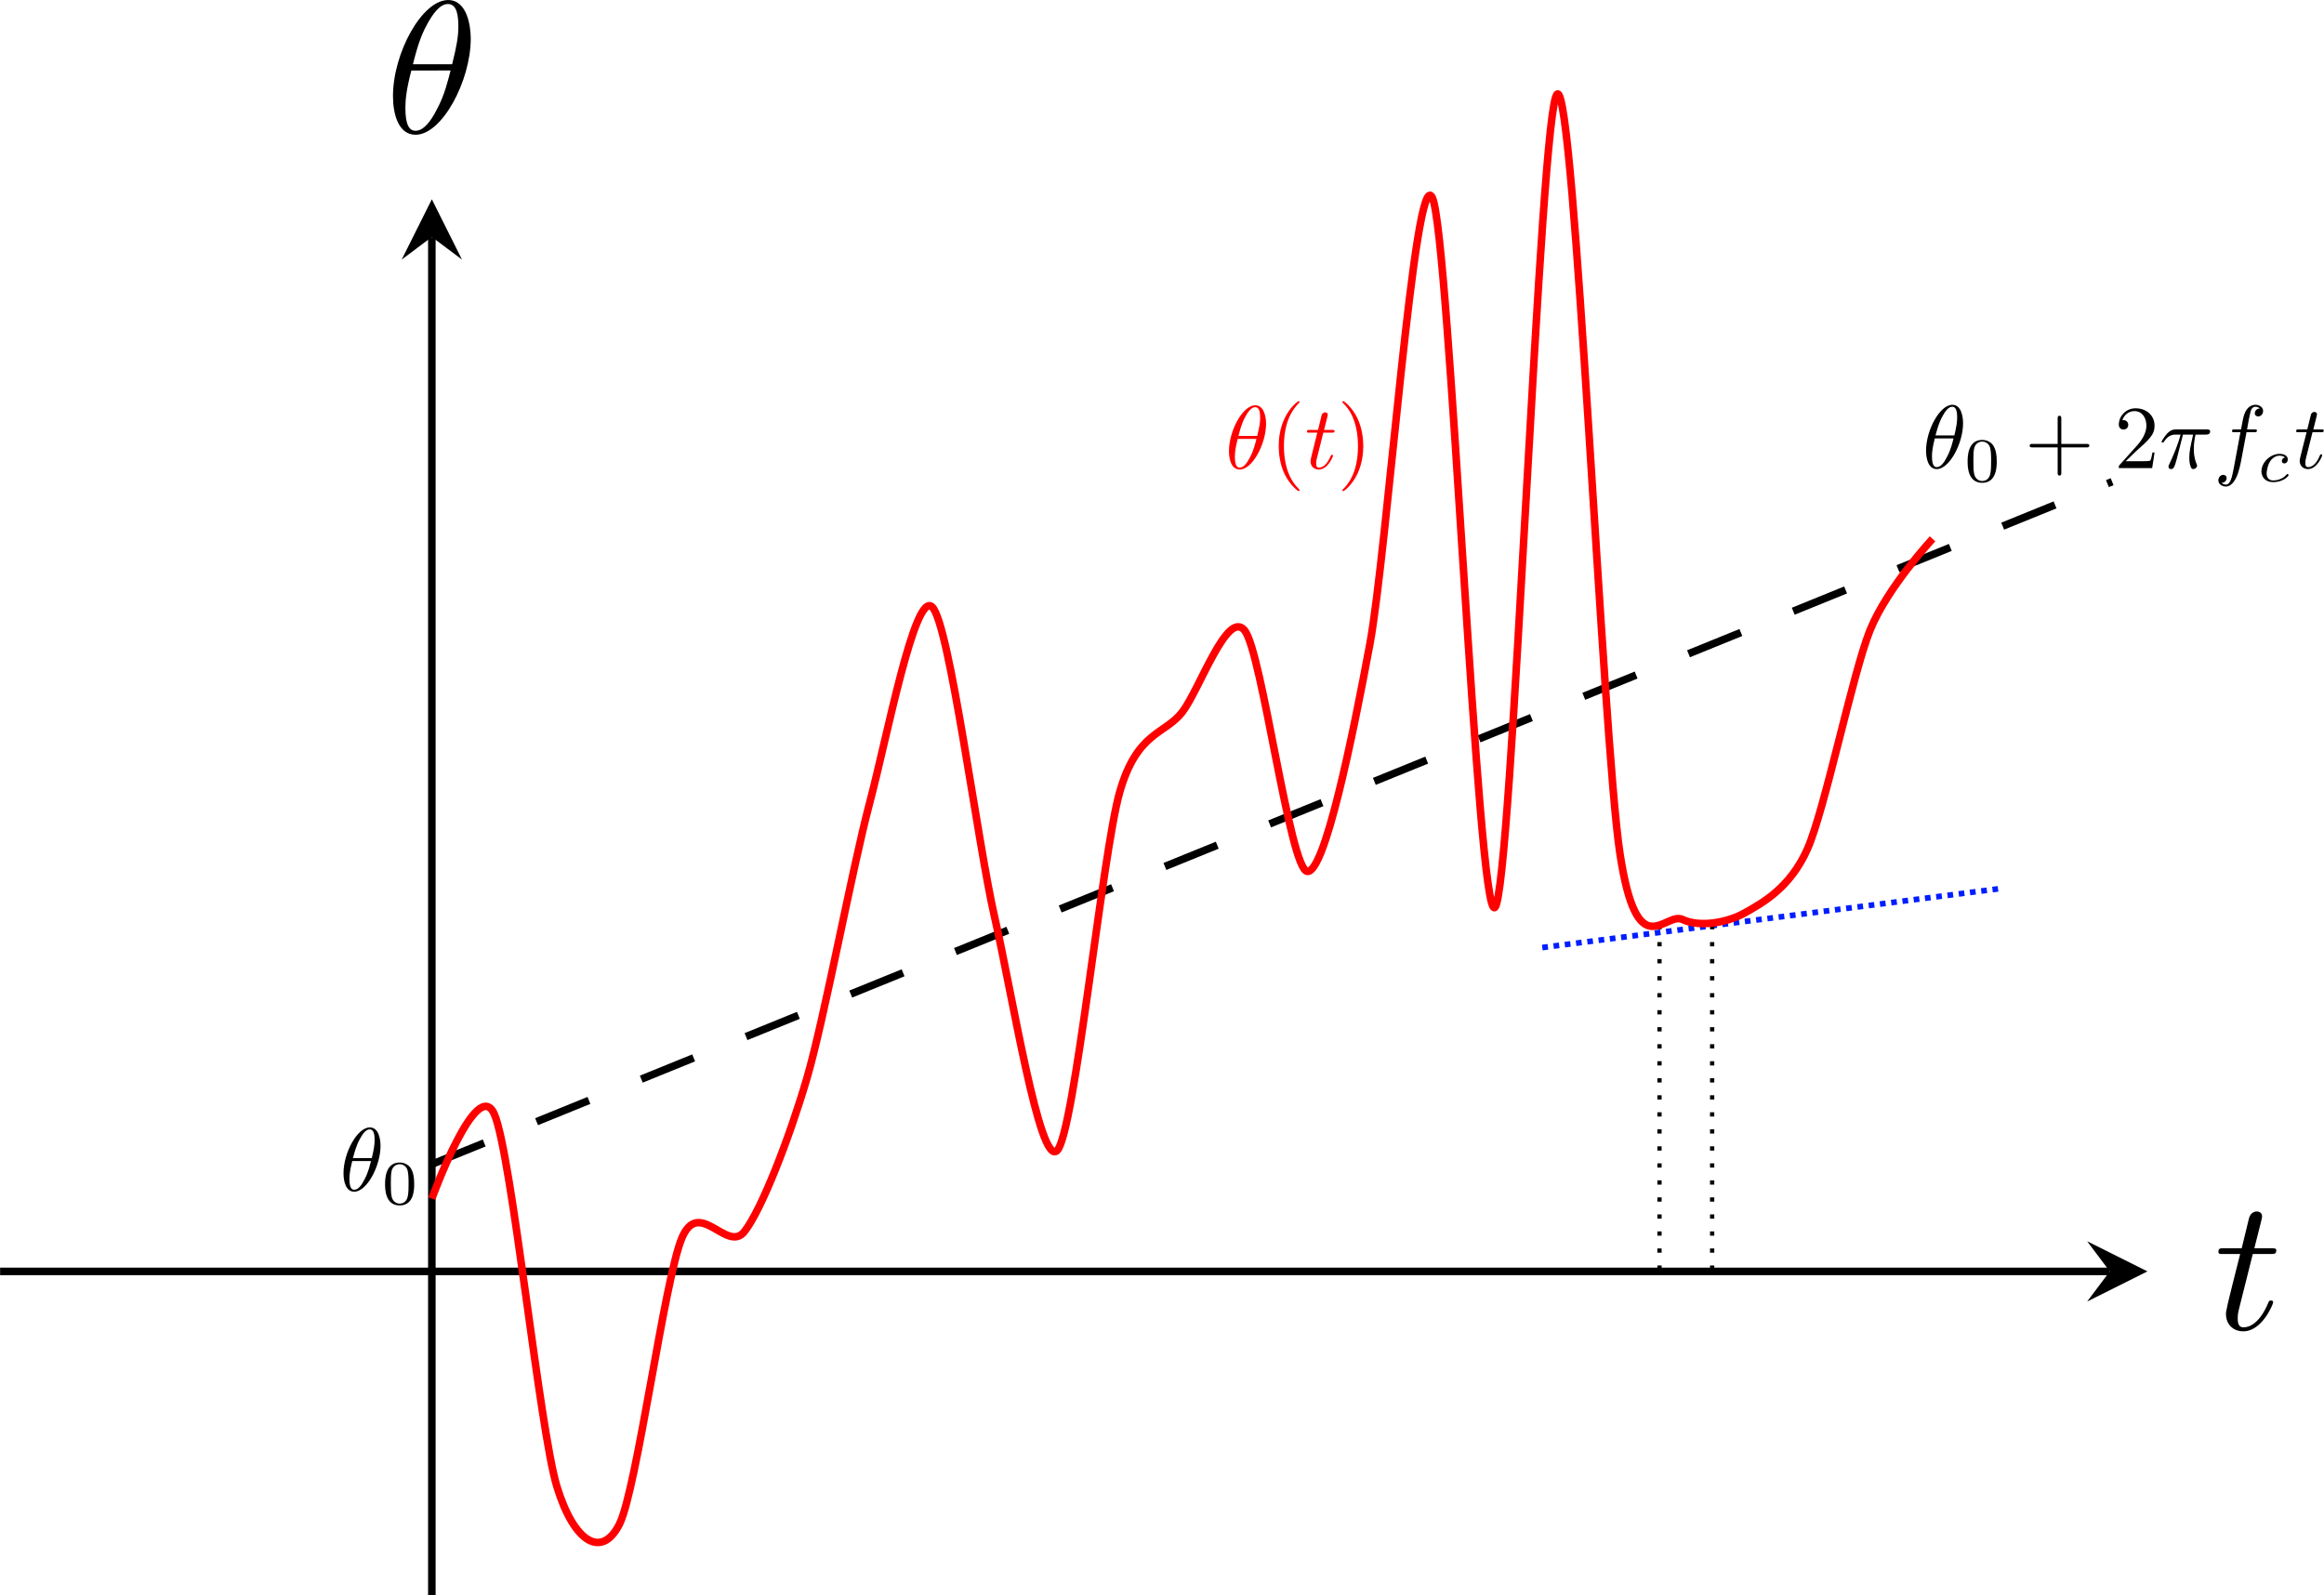 <?xml version="1.0" encoding="UTF-8" standalone="no"?>
<!-- Created with Inkscape (http://www.inkscape.org/) -->

<svg
   version="1.1"
   id="svg1"
   width="163.837"
   height="112.49"
   viewBox="0 0 163.837 112.49"
   sodipodi:docname="inst_freq.pdf"
   inkscape:export-filename="inst_freq_slope.svg"
   inkscape:export-xdpi="300"
   inkscape:export-ydpi="300"
   inkscape:version="1.4 (e7c3feb1, 2024-10-09)"
   inkscape:dataloss="true"
   xmlns:inkscape="http://www.inkscape.org/namespaces/inkscape"
   xmlns:sodipodi="http://sodipodi.sourceforge.net/DTD/sodipodi-0.dtd"
   xmlns="http://www.w3.org/2000/svg"
   xmlns:svg="http://www.w3.org/2000/svg"
   xmlns:ns2="http://www.iki.fi/pav/software/textext/">
  <sodipodi:namedview
     id="namedview1"
     pagecolor="#ffffff"
     bordercolor="#666666"
     borderopacity="1.0"
     inkscape:showpageshadow="2"
     inkscape:pageopacity="0.0"
     inkscape:pagecheckerboard="0"
     inkscape:deskcolor="#d1d1d1"
     inkscape:zoom="7.4871836"
     inkscape:cx="93.960565"
     inkscape:cy="79.469134"
     inkscape:window-width="2560"
     inkscape:window-height="1387"
     inkscape:window-x="0"
     inkscape:window-y="25"
     inkscape:window-maximized="1"
     inkscape:current-layer="g1">
    <inkscape:page
       x="0"
       y="0"
       inkscape:label="1"
       id="page1"
       width="163.837"
       height="112.49"
       margin="0"
       bleed="0" />
  </sodipodi:namedview>
  <defs
     id="defs1">
    <inkscape:path-effect
       effect="spiro"
       id="path-effect21"
       is_visible="true"
       lpeversion="1" />
  </defs>
  <g
     id="g1"
     inkscape:groupmode="layer"
     inkscape:label="1"
     transform="translate(-41.632,-15.633)">
    <path
       id="path2"
       d="M -22.833,0 H 88.717"
       style="fill:none;stroke:#000000;stroke-width:0.399;stroke-linecap:butt;stroke-linejoin:miter;stroke-miterlimit:10;stroke-dasharray:none;stroke-opacity:1"
       transform="matrix(1.333,0,0,-1.333,72.076,105.275)"
       sodipodi:nodetypes="cc" />
    <path
       id="path3"
       d="M 1.993,0 -1.196,1.594 0,0 -1.196,-1.594"
       style="fill:#000000;fill-opacity:1;fill-rule:nonzero;stroke:none"
       transform="matrix(1.333,0,0,-1.333,190.366,105.275)" />
    <path
       id="path4"
       d="m 2.051,-3.985 h 0.938 c 0.199,0 0.305,0 0.305,-0.199 0,-0.105 -0.105,-0.105 -0.281,-0.105 H 2.133 C 2.496,-5.707 2.543,-5.907 2.543,-5.965 c 0,-0.176 -0.117,-0.27 -0.293,-0.27 -0.023,0 -0.305,0.012 -0.398,0.352 l -0.387,1.594 H 0.527 c -0.199,0 -0.293,0 -0.293,0.188 0,0.117 0.07,0.117 0.27,0.117 H 1.383 C 0.668,-1.161 0.633,-0.985 0.633,-0.809 0.633,-0.27 1.008,0.105 1.547,0.105 c 1.008,0 1.582,-1.453 1.582,-1.535 0,-0.094 -0.082,-0.094 -0.117,-0.094 -0.094,0 -0.105,0.023 -0.152,0.141 -0.434,1.031 -0.961,1.277 -1.301,1.277 -0.199,0 -0.305,-0.129 -0.305,-0.457 0,-0.246 0.023,-0.316 0.059,-0.48 z m 0,0"
       style="fill:#000000;fill-opacity:1;fill-rule:nonzero;stroke:none"
       aria-label="t"
       transform="matrix(1.333,0,0,1.333,197.715,109.36)" />
    <path
       id="path5"
       d="M 0,-17.136 V 54.701"
       style="fill:none;stroke:#000000;stroke-width:0.399;stroke-linecap:butt;stroke-linejoin:miter;stroke-miterlimit:10;stroke-dasharray:none;stroke-opacity:1"
       transform="matrix(1.333,0,0,-1.333,72.076,105.275)"
       sodipodi:nodetypes="cc" />
    <path
       id="path6"
       d="M 1.993,0 -1.196,1.594 0,0 -1.196,-1.594"
       style="fill:#000000;fill-opacity:1;fill-rule:nonzero;stroke:none"
       transform="matrix(0,-1.333,-1.333,0,72.076,32.34)" />
    <path
       id="path7"
       d="m 4.534,-4.979 c 0,-0.656 -0.188,-2.039 -1.195,-2.039 -1.383,0 -2.918,2.801 -2.918,5.086 0,0.937 0.281,2.039 1.195,2.039 1.406,0 2.918,-2.859 2.918,-5.086 z m -3.059,1.359 c 0.164,-0.633 0.363,-1.43 0.762,-2.133 0.27,-0.492 0.645,-1.055 1.09,-1.055 0.492,0 0.551,0.645 0.551,1.207 0,0.492 -0.082,0.996 -0.328,1.98 z m 1.992,0.328 c -0.117,0.457 -0.316,1.301 -0.703,2.016 -0.34,0.68 -0.727,1.172 -1.148,1.172 -0.328,0 -0.539,-0.293 -0.539,-1.219 0,-0.422 0.059,-0.996 0.316,-1.969 z m 0,0"
       style="fill:#000000;fill-opacity:1;fill-rule:nonzero;stroke:none"
       aria-label="θ"
       transform="matrix(1.333,0,0,1.333,68.775,24.991)" />
    <path
       id="path8"
       d="M 0,5.669 88.864,41.77"
       style="fill:none;stroke:#000000;stroke-width:0.399;stroke-linecap:butt;stroke-linejoin:miter;stroke-miterlimit:10;stroke-dasharray:2.989, 2.989;stroke-dashoffset:0;stroke-opacity:1"
       transform="matrix(1.333,0,0,-1.333,72.076,105.275)" />
    <g
       id="g14"
       aria-label="θ(t)"
       transform="matrix(0.636,0,0,0.636,128.004,48.672)"
       style="fill:#ff0000;fill-opacity:1;stroke:none;stroke-width:0.999;stroke-dasharray:none;stroke-opacity:1">
      <path
         id="path15"
         d="m 4.534,-4.981 c 0,-0.656 -0.188,-2.039 -1.195,-2.039 -1.383,0 -2.918,2.801 -2.918,5.086 0,0.937 0.281,2.039 1.195,2.039 1.406,0 2.918,-2.859 2.918,-5.086 z m -3.059,1.359 C 1.639,-4.254 1.839,-5.051 2.237,-5.754 2.507,-6.246 2.882,-6.809 3.327,-6.809 c 0.492,0 0.551,0.645 0.551,1.207 0,0.492 -0.082,0.996 -0.328,1.98 z m 1.992,0.328 c -0.117,0.457 -0.316,1.301 -0.703,2.016 -0.34,0.68 -0.727,1.172 -1.148,1.172 -0.328,0 -0.539,-0.293 -0.539,-1.219 0,-0.422 0.059,-0.996 0.316,-1.969 z m 0,0"
         style="fill:#ff0000;fill-opacity:1;fill-rule:nonzero;stroke:none;stroke-width:0.999;stroke-dasharray:none;stroke-opacity:1" />
      <path
         id="path16"
         d="m 8.246,2.39 c 0,-0.035 0,-0.047 -0.164,-0.223 -1.242,-1.254 -1.57,-3.129 -1.57,-4.664 0,-1.723 0.387,-3.457 1.605,-4.711 0.129,-0.117 0.129,-0.129 0.129,-0.164 0,-0.07 -0.035,-0.105 -0.094,-0.105 -0.105,0 -0.996,0.68 -1.582,1.945 -0.516,1.102 -0.633,2.203 -0.633,3.035 0,0.785 0.117,1.992 0.656,3.117 0.598,1.219 1.453,1.875 1.559,1.875 0.059,0 0.094,-0.035 0.094,-0.105 z m 0,0"
         style="fill:#ff0000;fill-opacity:1;fill-rule:nonzero;stroke:none;stroke-width:0.999;stroke-dasharray:none;stroke-opacity:1" />
      <path
         id="path17"
         d="m 10.88,-3.985 h 0.938 c 0.199,0 0.305,0 0.305,-0.199 0,-0.105 -0.105,-0.105 -0.281,-0.105 h -0.879 c 0.363,-1.418 0.41,-1.617 0.41,-1.676 0,-0.176 -0.117,-0.27 -0.293,-0.27 -0.023,0 -0.305,0.012 -0.398,0.352 l -0.387,1.594 H 9.356 c -0.199,0 -0.293,0 -0.293,0.188 0,0.117 0.07,0.117 0.27,0.117 h 0.879 c -0.715,2.824 -0.75,3 -0.75,3.176 0,0.539 0.375,0.914 0.914,0.914 1.008,0 1.582,-1.453 1.582,-1.535 0,-0.094 -0.082,-0.094 -0.117,-0.094 -0.094,0 -0.105,0.023 -0.152,0.141 -0.434,1.031 -0.961,1.277 -1.301,1.277 -0.199,0 -0.305,-0.129 -0.305,-0.457 0,-0.246 0.023,-0.316 0.059,-0.48 z m 0,0"
         style="fill:#ff0000;fill-opacity:1;fill-rule:nonzero;stroke:none;stroke-width:0.999;stroke-dasharray:none;stroke-opacity:1" />
      <path
         id="path18"
         d="m 15.309,-2.496 c 0,-0.773 -0.117,-1.98 -0.656,-3.105 -0.598,-1.219 -1.465,-1.875 -1.559,-1.875 -0.059,0 -0.105,0.047 -0.105,0.105 0,0.035 0,0.047 0.199,0.234 0.973,0.984 1.535,2.566 1.535,4.641 0,1.711 -0.363,3.457 -1.594,4.723 -0.141,0.117 -0.141,0.129 -0.141,0.164 0,0.059 0.047,0.105 0.105,0.105 0.094,0 0.996,-0.68 1.582,-1.945 0.504,-1.102 0.633,-2.203 0.633,-3.047 z m 0,0"
         style="fill:#ff0000;fill-opacity:1;fill-rule:nonzero;stroke:none;stroke-width:0.999;stroke-dasharray:none;stroke-opacity:1" />
    </g>
    <path
       style="fill:none;stroke:#001dff;stroke-width:0.4;stroke-linecap:butt;stroke-linejoin:miter;stroke-dasharray:0.4, 0.4;stroke-dashoffset:0;stroke-opacity:1"
       d="M 151.187,83.062 183.315,78.925"
       id="path21"
       sodipodi:nodetypes="cc"
       transform="translate(-0.827,-0.621)"
       inkscape:original-d="m 151.18669,83.061945 c 4.15974,-1.355937 126.08636,5.689738 32.12881,-4.136756"
       inkscape:path-effect="#path-effect21" />
    <path
       style="fill:none;stroke:#000000;stroke-width:0.3;stroke-linecap:butt;stroke-linejoin:miter;stroke-dasharray:0.3, 0.9;stroke-dashoffset:0;stroke-opacity:1"
       d="M 158.623,80.856 V 105.056"
       id="path22" />
    <path
       style="fill:none;stroke:#000000;stroke-width:0.3;stroke-linecap:butt;stroke-linejoin:miter;stroke-dasharray:0.3, 0.9;stroke-dashoffset:0;stroke-opacity:1"
       d="M 162.335,80.856 V 105.056"
       id="path23" />
    <path
       id="path1"
       d="m 0,3.851 c 0,0 2.389,6.574 3.307,4.46 0.918,-2.113 2.389,-16.684 3.307,-19.692 0.918,-3.008 2.389,-3.814 3.307,-1.988 0.918,1.826 2.389,12.999 3.307,15.147 0.918,2.148 2.389,-0.84 3.307,0.334 0.918,1.174 2.389,4.983 3.307,8.125 0.918,3.143 2.389,11.068 3.307,14.524 0.918,3.456 2.389,11.222 3.307,10.386 0.918,-0.836 2.389,-12.419 3.307,-16.408 0.918,-3.989 2.389,-13.261 3.307,-12.344 0.918,0.917 2.389,15.735 3.307,18.952 0.918,3.217 2.389,3.047 3.307,4.233 0.918,1.186 2.389,5.484 3.307,4.315 0.918,-1.169 2.389,-12.635 3.307,-12.737 0.918,-0.102 2.389,7.056 3.307,12.001 0.918,4.944 2.389,25.564 3.307,23.634 0.918,-1.93 2.389,-38.304 3.307,-37.543 0.918,0.761 2.389,42.63 3.307,43.027 0.918,0.397 2.389,-34.105 3.307,-40.163 0.918,-6.058 2.389,-3.062 3.307,-3.498 0.918,-0.436 2.389,-0.166 3.307,0.353 0.918,0.518 2.389,1.31 3.307,3.384 0.918,2.074 2.389,9.287 3.307,11.562 0.918,2.275 3.307,4.832 3.307,4.832"
       style="fill:none;stroke:#ff0000;stroke-width:0.399;stroke-linecap:butt;stroke-linejoin:miter;stroke-miterlimit:10;stroke-dasharray:none;stroke-opacity:1"
       transform="matrix(1.333,0,0,-1.333,72.076,105.275)" />
    <g
       transform="matrix(0.635,0,0,0.635,65.849,95.122)"
       ns2:version="1.10.2"
       ns2:texconverter="pdflatex"
       ns2:pdfconverter="inkscape"
       ns2:text="$\\theta_0$"
       ns2:preamble="/Users/hasanabbas/Library/Application Support/org.inkscape.Inkscape/config/inkscape/extensions/textext/default_packages.tex"
       ns2:scale="1.0"
       ns2:alignment="middle center"
       ns2:stroke-to-path="0"
       ns2:inkscapeversion="1.4"
       ns2:jacobian_sqrt="1.33333"
       id="g25">
      <defs
         id="id-f0823da4-b2c6-4907-b71d-f46f3b91d777" />
      <g
         fill="#000000"
         fill-opacity="1"
         id="id-84f1a182-abed-43af-a3bb-27817f8e9e04"
         transform="translate(-149.134,-127.734)">
        <g
           transform="translate(148.712,134.765)"
           id="g23">
          <path
             d="m 4.531,-4.984 c 0,-0.656 -0.172,-2.047 -1.188,-2.047 -1.391,0 -2.922,2.812 -2.922,5.094 0,0.938 0.281,2.047 1.188,2.047 1.406,0 2.922,-2.859 2.922,-5.094 z M 1.469,-3.625 C 1.641,-4.25 1.844,-5.047 2.25,-5.766 2.516,-6.25 2.875,-6.812 3.328,-6.812 c 0.484,0 0.547,0.641 0.547,1.203 0,0.5 -0.078,1 -0.312,1.984 z m 2,0.328 C 3.359,-2.844 3.156,-2 2.766,-1.281 c -0.344,0.688 -0.719,1.172 -1.156,1.172 -0.328,0 -0.531,-0.297 -0.531,-1.219 0,-0.422 0.062,-1 0.312,-1.969 z m 0,0"
             id="id-c06969d8-c431-43f4-8221-8b5950a13af5" />
        </g>
      </g>
      <g
         fill="#000000"
         fill-opacity="1"
         id="id-9e42beee-13cc-4566-8a61-6d3425b75dd7"
         transform="translate(-149.134,-127.734)">
        <g
           transform="translate(153.389,136.259)"
           id="g24">
          <path
             d="M 3.594,-2.219 C 3.594,-2.984 3.5,-3.547 3.188,-4.031 2.969,-4.344 2.531,-4.625 1.984,-4.625 c -1.625,0 -1.625,1.906 -1.625,2.406 0,0.5 0,2.359 1.625,2.359 1.609,0 1.609,-1.859 1.609,-2.359 z M 1.984,-0.062 c -0.328,0 -0.75,-0.188 -0.891,-0.75 C 1,-1.219 1,-1.797 1,-2.312 1,-2.828 1,-3.359 1.094,-3.734 1.25,-4.281 1.688,-4.438 1.984,-4.438 c 0.375,0 0.734,0.234 0.859,0.641 0.109,0.375 0.125,0.875 0.125,1.484 0,0.516 0,1.031 -0.094,1.469 -0.141,0.641 -0.609,0.781 -0.891,0.781 z m 0,0"
             id="id-af247707-2d21-4614-b4d5-d5ce1fb9eb35" />
        </g>
      </g>
    </g>
    <g
       transform="matrix(0.635,0,0,0.635,177.415,44.173)"
       ns2:version="1.10.2"
       ns2:texconverter="pdflatex"
       ns2:pdfconverter="inkscape"
       ns2:text="$\\theta_0 + 2\\pi f_c t$"
       ns2:preamble="/Users/hasanabbas/Library/Application Support/org.inkscape.Inkscape/config/inkscape/extensions/textext/default_packages.tex"
       ns2:scale="1.0"
       ns2:alignment="middle center"
       ns2:stroke-to-path="0"
       ns2:inkscapeversion="1.4"
       ns2:jacobian_sqrt="1.33333"
       id="g34">
      <defs
         id="id-9af37499-1b3f-4c9a-af11-e6362d45b1de" />
      <g
         fill="#000000"
         fill-opacity="1"
         id="id-0c92a902-e601-41a4-9a29-8e21a5f28e30"
         transform="translate(-149.134,-127.734)">
        <g
           transform="translate(148.712,134.765)"
           id="g26">
          <path
             d="m 4.531,-4.984 c 0,-0.656 -0.172,-2.047 -1.188,-2.047 -1.391,0 -2.922,2.812 -2.922,5.094 0,0.938 0.281,2.047 1.188,2.047 1.406,0 2.922,-2.859 2.922,-5.094 z M 1.469,-3.625 C 1.641,-4.25 1.844,-5.047 2.25,-5.766 2.516,-6.25 2.875,-6.812 3.328,-6.812 c 0.484,0 0.547,0.641 0.547,1.203 0,0.5 -0.078,1 -0.312,1.984 z m 2,0.328 C 3.359,-2.844 3.156,-2 2.766,-1.281 c -0.344,0.688 -0.719,1.172 -1.156,1.172 -0.328,0 -0.531,-0.297 -0.531,-1.219 0,-0.422 0.062,-1 0.312,-1.969 z m 0,0"
             id="id-c8d5095b-b0d5-432b-b023-b56daf45530d" />
        </g>
      </g>
      <g
         fill="#000000"
         fill-opacity="1"
         id="id-a2a3e272-c2e9-4fb8-b98a-742fb3122faa"
         transform="translate(-149.134,-127.734)">
        <g
           transform="translate(153.389,136.259)"
           id="g27">
          <path
             d="M 3.594,-2.219 C 3.594,-2.984 3.5,-3.547 3.188,-4.031 2.969,-4.344 2.531,-4.625 1.984,-4.625 c -1.625,0 -1.625,1.906 -1.625,2.406 0,0.5 0,2.359 1.625,2.359 1.609,0 1.609,-1.859 1.609,-2.359 z M 1.984,-0.062 c -0.328,0 -0.75,-0.188 -0.891,-0.75 C 1,-1.219 1,-1.797 1,-2.312 1,-2.828 1,-3.359 1.094,-3.734 1.25,-4.281 1.688,-4.438 1.984,-4.438 c 0.375,0 0.734,0.234 0.859,0.641 0.109,0.375 0.125,0.875 0.125,1.484 0,0.516 0,1.031 -0.094,1.469 -0.141,0.641 -0.609,0.781 -0.891,0.781 z m 0,0"
             id="id-b43e2044-a87a-4a7a-9ea0-e9c36d663eff" />
        </g>
      </g>
      <g
         fill="#000000"
         fill-opacity="1"
         id="id-bcf27712-4d0a-4121-a732-128aa95e228a"
         transform="translate(-149.134,-127.734)">
        <g
           transform="translate(160.072,134.765)"
           id="g28">
          <path
             d="m 4.078,-2.297 h 2.781 C 7,-2.297 7.188,-2.297 7.188,-2.5 7.188,-2.688 7,-2.688 6.859,-2.688 h -2.781 v -2.797 c 0,-0.141 0,-0.328 -0.203,-0.328 -0.203,0 -0.203,0.188 -0.203,0.328 V -2.688 h -2.781 c -0.141,0 -0.328,0 -0.328,0.188 0,0.203 0.188,0.203 0.328,0.203 h 2.781 V 0.5 c 0,0.141 0,0.328 0.203,0.328 0.203,0 0.203,-0.188 0.203,-0.328 z m 0,0"
             id="id-9d3d238c-fdab-4a4c-891e-3b3d819f51fe" />
        </g>
      </g>
      <g
         fill="#000000"
         fill-opacity="1"
         id="id-be8aec03-3594-4205-8758-e55cec68164e"
         transform="translate(-149.134,-127.734)">
        <g
           transform="translate(170.033,134.765)"
           id="g29">
          <path
             d="m 1.266,-0.766 1.062,-1.031 c 1.547,-1.375 2.141,-1.906 2.141,-2.906 0,-1.141 -0.891,-1.938 -2.109,-1.938 -1.125,0 -1.859,0.922 -1.859,1.812 0,0.547 0.5,0.547 0.531,0.547 0.172,0 0.516,-0.109 0.516,-0.531 0,-0.25 -0.188,-0.516 -0.531,-0.516 -0.078,0 -0.094,0 -0.125,0.016 0.219,-0.656 0.766,-1.016 1.344,-1.016 0.906,0 1.328,0.812 1.328,1.625 C 3.562,-3.906 3.078,-3.125 2.516,-2.5 l -1.906,2.125 C 0.5,-0.266 0.5,-0.234 0.5,0 H 4.203 L 4.469,-1.734 H 4.234 C 4.172,-1.438 4.109,-1 4,-0.844 3.938,-0.766 3.281,-0.766 3.062,-0.766 Z m 0,0"
             id="id-7da215f4-61da-4798-a6d8-d795af29974b" />
        </g>
      </g>
      <g
         fill="#000000"
         fill-opacity="1"
         id="id-c6ecf3ea-43d6-445e-8613-85c5f7178026"
         transform="translate(-149.134,-127.734)">
        <g
           transform="translate(175.016,134.765)"
           id="g30">
          <path
             d="m 2.641,-3.719 h 1.125 C 3.438,-2.25 3.344,-1.812 3.344,-1.141 c 0,0.141 0,0.406 0.078,0.75 0.109,0.438 0.219,0.5 0.359,0.5 0.203,0 0.422,-0.172 0.422,-0.375 0,-0.062 0,-0.078 -0.062,-0.219 -0.297,-0.719 -0.297,-1.375 -0.297,-1.656 0,-0.516 0.078,-1.062 0.188,-1.578 h 1.125 c 0.141,0 0.5,0 0.5,-0.344 0,-0.234 -0.219,-0.234 -0.406,-0.234 H 1.906 c -0.219,0 -0.594,0 -1.031,0.469 -0.344,0.391 -0.609,0.844 -0.609,0.891 0,0.016 0,0.109 0.125,0.109 0.078,0 0.094,-0.047 0.156,-0.125 C 1.031,-3.719 1.609,-3.719 1.812,-3.719 H 2.375 C 2.062,-2.516 1.531,-1.312 1.109,-0.406 1.031,-0.25 1.031,-0.234 1.031,-0.156 c 0,0.188 0.156,0.266 0.281,0.266 0.297,0 0.375,-0.281 0.5,-0.641 C 1.953,-1 1.953,-1.016 2.078,-1.516 Z m 0,0"
             id="id-21db1b6e-c576-439a-b102-11044c7b1590" />
        </g>
      </g>
      <g
         fill="#000000"
         fill-opacity="1"
         id="id-f493614f-8027-49c5-bc93-c56f338ca3eb"
         transform="translate(-149.134,-127.734)">
        <g
           transform="translate(181.053,134.765)"
           id="g31">
          <path
             d="m 3.656,-3.984 h 0.859 c 0.203,0 0.297,0 0.297,-0.203 0,-0.109 -0.094,-0.109 -0.266,-0.109 H 3.719 L 3.922,-5.438 c 0.047,-0.203 0.188,-0.906 0.25,-1.031 0.078,-0.188 0.25,-0.344 0.469,-0.344 0.031,0 0.297,0 0.484,0.188 -0.438,0.031 -0.547,0.391 -0.547,0.531 0,0.234 0.188,0.359 0.375,0.359 C 5.219,-5.734 5.5,-5.969 5.5,-6.344 c 0,-0.453 -0.453,-0.688 -0.859,-0.688 -0.344,0 -0.969,0.188 -1.266,1.172 -0.062,0.203 -0.094,0.312 -0.328,1.562 h -0.688 c -0.203,0 -0.312,0 -0.312,0.188 0,0.125 0.094,0.125 0.281,0.125 h 0.656 L 2.25,-0.047 c -0.188,0.969 -0.359,1.875 -0.875,1.875 -0.047,0 -0.281,0 -0.484,-0.188 C 1.359,1.609 1.453,1.25 1.453,1.109 1.453,0.875 1.266,0.75 1.078,0.75 0.812,0.75 0.531,0.984 0.531,1.359 c 0,0.438 0.438,0.688 0.844,0.688 0.547,0 0.953,-0.594 1.125,-0.969 0.328,-0.625 0.547,-1.828 0.562,-1.906 z m 0,0"
             id="id-7c759e5f-d3f8-4156-baed-2602abcc02d3" />
        </g>
      </g>
      <g
         fill="#000000"
         fill-opacity="1"
         id="id-c8e28ced-629b-4fb2-b1d0-96b3dca89fba"
         transform="translate(-149.134,-127.734)">
        <g
           transform="translate(185.93,136.259)"
           id="g32">
          <path
             d="m 3.047,-2.672 c -0.25,0.047 -0.344,0.234 -0.344,0.391 0,0.188 0.141,0.266 0.266,0.266 0.156,0 0.391,-0.109 0.391,-0.453 0,-0.469 -0.531,-0.609 -0.906,-0.609 -1.047,0 -2.016,0.969 -2.016,1.938 0,0.594 0.406,1.203 1.281,1.203 1.188,0 1.734,-0.688 1.734,-0.781 0,-0.047 -0.062,-0.125 -0.125,-0.125 -0.031,0 -0.047,0.016 -0.109,0.078 C 2.672,-0.125 1.859,-0.125 1.734,-0.125 c -0.5,0 -0.719,-0.344 -0.719,-0.781 0,-0.188 0.094,-0.953 0.453,-1.438 0.266,-0.344 0.625,-0.531 0.984,-0.531 0.094,0 0.422,0.016 0.594,0.203 z m 0,0"
             id="id-219812b2-43f7-4a55-b597-0da3db8dd108" />
        </g>
      </g>
      <g
         fill="#000000"
         fill-opacity="1"
         id="id-7a45fa94-a4c8-47d4-90d3-48062b0c566b"
         transform="translate(-149.134,-127.734)">
        <g
           transform="translate(189.989,134.765)"
           id="g33">
          <path
             d="m 2.047,-3.984 h 0.938 c 0.203,0 0.312,0 0.312,-0.203 0,-0.109 -0.109,-0.109 -0.281,-0.109 h -0.875 C 2.5,-5.719 2.547,-5.906 2.547,-5.969 c 0,-0.172 -0.125,-0.266 -0.297,-0.266 -0.031,0 -0.312,0 -0.391,0.359 L 1.469,-4.297 h -0.938 c -0.203,0 -0.297,0 -0.297,0.188 0,0.125 0.078,0.125 0.281,0.125 h 0.875 C 0.672,-1.156 0.625,-0.984 0.625,-0.812 0.625,-0.266 1,0.109 1.547,0.109 2.562,0.109 3.125,-1.344 3.125,-1.422 3.125,-1.531 3.047,-1.531 3.016,-1.531 2.922,-1.531 2.906,-1.5 2.859,-1.391 2.438,-0.344 1.906,-0.109 1.562,-0.109 c -0.203,0 -0.312,-0.125 -0.312,-0.453 0,-0.25 0.031,-0.312 0.062,-0.484 z m 0,0"
             id="id-bb696be4-0ecf-40b0-8a91-d22ee2f65b6e" />
        </g>
      </g>
    </g>
  </g>
</svg>
